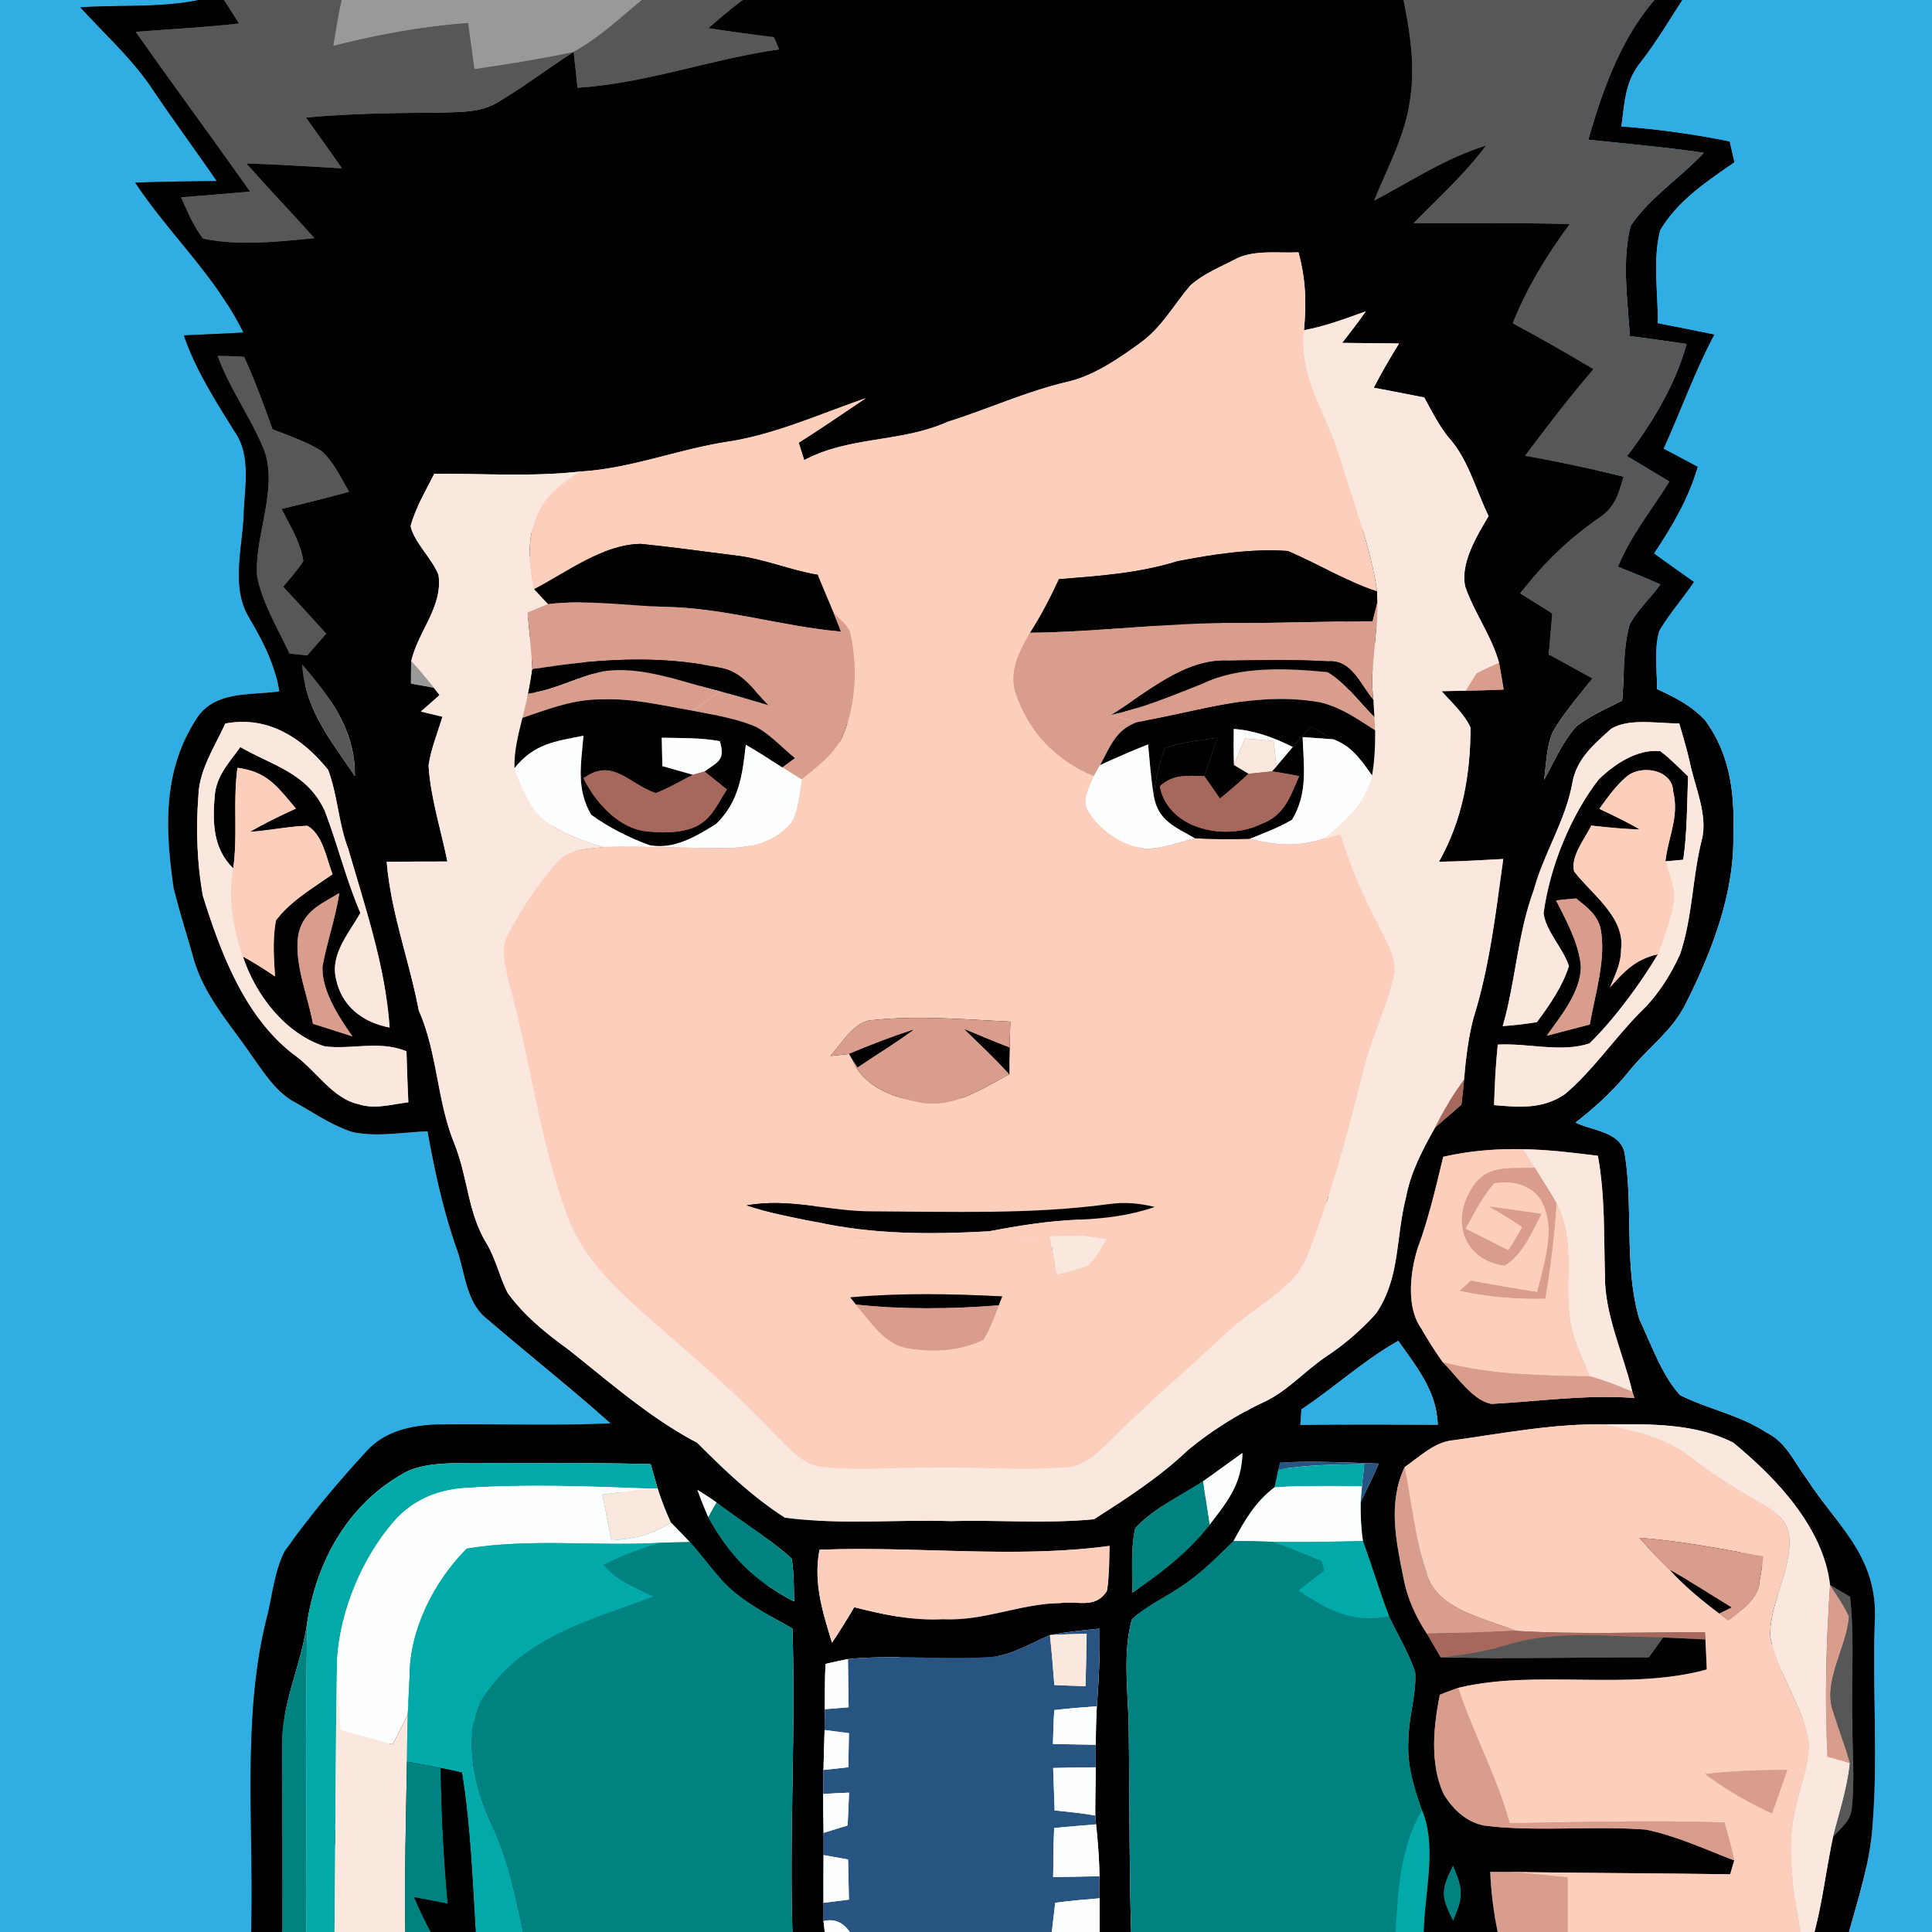 <svg xmlns="http://www.w3.org/2000/svg" xmlns:xlink="http://www.w3.org/1999/xlink" width="250pt" height="250pt" version="1.2" viewBox="0 0 250 250"><rect x="0" y="0" width="250" height="250" fill="#333333" stroke="none"/><defs><path id="a" d="M0 0h25.73C20.59 1.04 15.59.6 10.4.95c3.13 3.46 6.56 6.5 9.2 10.39 2.74 4.09 5.66 8.03 8.45 12.09-3.52.04-7.04.06-10.55.21 4.47 6.73 10.38 12.05 14 19.39-2.57.15-5.14.25-7.71.37 1.53 4.47 4.03 8.34 6.5 12.33 2.28 3.15 1.36 7.31 1.24 10.95-.17 4.33-1.64 9.27.66 13.15 1.82 3.11 3.36 6.01 3.95 9.62-3.59.55-8.04-.09-10.47 3.19-4.63 6.82-4.33 14.37-3.22 22.21.75 3.07 1.73 6.09 2.58 9.13 1.37 4.88 4.7 8.44 7.49 12.55 1.64 2.25 3.13 4.75 5.65 6.11 2.39 1.33 4.77 2.98 7.38 3.83 3.1.7 6.61.03 9.77-.07.93 5.15 2.03 10.24 3.77 15.19 1.14 3.17 1.19 7.03 4.06 9.18 5.26 4.51 10.68 8.82 15.87 13.41-7.37.34-14.72.05-22.08.14-3.33.06-6.88.73-9.28 3.23-3.87 4.17-7.56 8.57-10.84 13.21-1.24 2.46-1.57 5.45-2.18 8.12-3.41 12.96-1.76 27.6-2.14 41.12H0V0Z"/><path id="b" d="M25.73 0h3.26l.45.68c.5.79 1 1.57 1.49 2.36-4.44.51-8.91.72-13.36 1.08 4.86 6.93 9.91 13.74 14.79 20.67-2.97.27-5.95.5-8.93.74.82 1.79 1.62 3.79 2.85 5.34 4.61.99 9.74.39 14.4-.05-2.9-3.26-5.92-6.4-8.8-9.67 4.12.13 8.24.39 12.36.63-1.52-2.21-3.1-4.38-4.65-6.57 5.82-.53 11.64-.6 17.47-.63 2.53-.12 5.06.02 7.3-1.32 3.39-2.01 6.56-4.4 9.86-6.54.19 1.54.35 3.09.51 4.64 8.97-.59 17.26-3.71 26.09-4.97-.22-.53-.45-1.05-.68-1.58-2.83-.35-5.65-.73-8.47-1.17 1.45-1.25 2.89-2.5 4.44-3.64h85.51c.85 4.25 1.5 8.38.87 12.73-.63 4.8-2.88 8.78-4.68 13.23 4.81-2.53 9.22-5.5 14.48-7.12-2.77 3.71-6.14 6.74-9.36 10.03 6.73.06 13.45-.09 20.18.14-2.95 4.01-5.51 8.19-7.36 12.82 3.53 1.9 7.01 3.88 10.45 5.94-3.11 3.61-5.99 7.39-8.85 11.2 4.28.78 8.53 1.66 12.75 2.72-.65 2.14-1.11 3.96-3.1 5.26-4.15 2.91-7.16 5.8-10.26 9.82 1.37.87 2.75 1.74 4.12 2.62-.15 1.76-.31 3.53-.45 5.29 1.88 1.03 3.76 2.07 5.64 3.11-1.73 2.28-3.73 4.47-5.14 6.97-.8 1.88-.82 4.15-1.11 6.16 1.29-2.29 2.38-4.95 4.17-6.9 1.76-1.4 3.95-2.33 5.94-3.37.29-3.23.09-6.71.97-9.83 1.02-1.9 2.71-3.44 3.97-5.19-1.8-.84-3.66-1.55-5.49-2.3 1.67-4.05 4.35-7.33 6.65-11.01-1.81-1.11-3.64-2.2-5.47-3.29 3.36-4.46 6.18-9.11 7.71-14.52-2.45-.36-4.89-.71-7.34-1.03-.29-4.6-1.06-9.78.11-14.27 2.43-3.63 6.47-6.22 9.45-9.44-4.97-.74-9.95-1.16-14.94-1.7 1.78-6.27 4.21-13.1 8.56-18.07h3.61c-1.78 2.76-3.45 5.56-5.48 8.16-1.98 2.49-1.98 5.2-2.42 8.2 4.73.34 9.38 1 14.03 1.94.2.9.4 1.8.61 2.7-3.61 2.5-7.29 4.92-9.61 8.79-.99 3.79-.27 8.13-.31 12.03 2.45.48 4.9.95 7.34 1.46-2.55 4.78-4.33 9.85-6.57 14.77 1.48.77 2.94 1.56 4.41 2.34-1.21 4.15-3.28 7.65-5.65 11.22 1.71 1.25 3.44 2.47 5.17 3.69-1.45 2.14-3.19 4.11-4.5 6.33-.7 2.34-.29 5.11-.29 7.54 2.32 1.07 4.52 2.17 6.26 4.1 3.21 4.42 3.78 9.41 3.6 14.74.16 7.59-2.84 15.32-6.23 22-1.69 3.4-4.93 5.68-7.35 8.71-2 2.48-4.33 4.58-6.83 6.54 2.27 1.1 6.06 1.19 6.39 4.26 1.07 6.72-.12 14.54 1.87 21.22 1.55 3.23 2.83 7.13 5.27 9.79 3.64 1.82 7.68 2.55 11.16 4.83 2.6 1.29 3.5 3.71 5.2 5.96 3.89 6.03 8.89 9.77 8.86 17.65-.39 9.04.41 18.1-.31 27.11-.32 4.9-1.77 9.22-3.06 13.92h-4.47c1.07-4.05 1.52-8.21 2.41-12.29 1.04-1.25 2.3-2.07 2.43-3.81.38-3.6.07-7.29.05-10.9-.13-5.42.3-11-.28-16.37-.86-.52-1.72-1.03-2.59-1.53-.85-7.46-6.99-13.86-12.53-18.42-5.07-2.58-11.09-2.41-16.58-2.36-6.53-.14-13.15 1.15-19.61 2.04-2.46.21-4.35 2.11-6.32 3.48-2.23 4.72-1.1 9.64-.13 14.52.51 2.58 1.57 4.85 2.99 7.03.61 1.01 1.2 2.02 1.79 3.05 8.97.24 17.95.01 26.93.02.62-.86 1.24-1.71 1.86-2.57 1.83.07 3.65.17 5.47.25.07 1.3.13 2.6.18 3.89-10.35 2.83-21.86-.09-32.17 2.38-.79.28-1.58.57-2.37.89-.83 4.05-1.31 9.02.49 12.87 1.27 2.1 3.24 3.9 5.77 4.13 6.75.72 13.65-.06 20.4.45 3.91.8 7.7 2.56 11.43 3.99l-.52 1.79c-9.71-.14-19.39-.16-29.1-.31h-1.96c.12 2.62.43 5.22.97 7.78h-9.58c.1-5.05 1.76-11.05-.22-15.74-1.06-3.03-1.99-5.98-1.74-9.25.03-2.86 1.03-5.75.87-8.58-.81-2.53-2.26-4.89-3.39-7.3-1.23-3.2-2.21-6.49-3.38-9.72-.23-1.66-.32-3.32-.29-5 .82-1.66 1.59-3.33 2.34-5.02-4.25-.16-8.53-.34-12.78-.14l-.21.91-.48 2.28c-2.51 1.89-3.87 4.27-5.33 6.98-2.26 2.19-4.38 4.37-7.06 6.06-2 1.34-4.37 2.41-6.09 4.08-1.25 4.52-.42 9.78-.4 14.44.12 8.67.05 17.33.31 26h-4.07c-.01-1.45-.01-2.91-.01-4.36 0-.95-.01-1.91-.02-2.86-.03-2.24-.2-4.48-.44-6.71l-.1-1.14c-.02-2.08.05-4.16.06-6.24v-2.92c.01-1.66.05-3.32.14-4.98.27-3.35.4-6.68.37-10.05-2.17.22-4.3.43-6.44.84-2.55 1.08-5.02 2.66-7.82 2.85-6.09.38-12.21-.33-18.32.25-.97.19-1.93.4-2.9.63-.09 1.96-.08 3.9-.09 5.86l-.03 2.7c-.04 1.72-.11 3.44-.14 5.16-.02 1.03-.03 2.07-.03 3.11-.02 1.68.02 3.35.04 5.03v2.88c-.02 2.06-.02 4.11-.01 6.17.01.79.01 1.59 0 2.38l.16 1.4h-4.18c-.4-13.1.44-26.18 0-39.27-3.23-1.86-7.12-3.76-9.5-6.67-1.29-1.47-2.44-3.07-3.76-4.51-.81-.87-1.65-1.7-2.47-2.55-.67-1.43-1.22-2.9-1.71-4.39-.31-1.05-.61-2.1-.9-3.15-7.74-.23-15.5-.1-23.25-.16-2.7.05-5.97-.04-8.44 1.19-7.3 3.95-11.46 11.27-12.74 19.31-.77 5.71-3.31 10.41-3.28 16.16-.02 8.01.1 16.03.03 24.04H32.5c.38-13.52-1.27-28.16 2.14-41.12.61-2.67.94-5.66 2.18-8.12 3.28-4.64 6.97-9.04 10.84-13.21 2.4-2.5 5.95-3.17 9.28-3.23 7.36-.09 14.71.2 22.08-.14-5.19-4.59-10.61-8.9-15.87-13.41-2.87-2.15-2.92-6.01-4.06-9.18-1.74-4.95-2.84-10.04-3.77-15.19-3.16.1-6.67.77-9.77.07-2.61-.85-4.99-2.5-7.38-3.83-2.52-1.36-4.01-3.86-5.65-6.11-2.79-4.11-6.12-7.67-7.49-12.55-.85-3.04-1.83-6.06-2.58-9.13-1.11-7.84-1.41-15.39 3.22-22.21 2.43-3.28 6.88-2.64 10.47-3.19-.59-3.61-2.13-6.51-3.95-9.62-2.3-3.88-.83-8.82-.66-13.15.12-3.64 1.04-7.8-1.24-10.95-2.47-3.99-4.97-7.86-6.5-12.33 2.57-.12 5.14-.22 7.71-.37-3.62-7.34-9.53-12.66-14-19.39 3.51-.15 7.03-.17 10.55-.21-2.79-4.06-5.71-8-8.45-12.09-2.64-3.89-6.07-6.93-9.2-10.39C15.59.6 20.59 1.04 25.73 0Zm78.33 59.54c-.23-.75-.47-1.5-.71-2.25 2.95-1.86 5.8-3.84 8.7-5.77-5.86 2.01-11.71 4.69-17.84 5.63-6.53.99-12.51 3.48-19.17 3.87-6.22.7-12.59.24-18.85.29-1.07 2.18-2.47 4.45-3.07 6.79.62 2.28 2.72 4.07 3.62 6.28.6 4.14-2.62 7.23-3.53 11.17-.02.97-.03 1.94-.03 2.91.99.17 1.97.35 2.96.54l.73.94c-.79.73-1.61 1.43-2.42 2.13.93.23 1.87.45 2.8.68-.63 2.07-1.48 4.16-1.79 6.3.25 4.18 1.61 8.33 2.43 12.43-2.62.01-5.23 0-7.85.04.55 6.63 2.91 12.71 4.15 19.23 2.45 5.56 2.31 11.58 4.58 17.17 1.85 4.61 1.69 8.93 4.27 13.11 1.16 2.01 1.62 4.25 2.66 6.29 2.13 2.91 4.84 5.13 7.75 7.23 5.47 4.32 10.54 8.85 16.75 12.14 3.55 3.56 7.1 6.96 11.36 9.7 7.03.92 14.34.23 21.44.44 6.16-.17 12.44.35 18.56-.24 4.26-2.73 8.49-5.43 12.16-8.94 2.98-2.46 6.4-4.63 9.9-6.26 2.91-1.36 5.25-3.99 7.96-5.83 2.38-1.56 4.56-3.47 6.47-5.57 3.16-4.65 2.51-9.65 3.89-15.08.62-3.28 2.14-6.12 3.75-9 1.13-1.01 2.29-1.97 3.41-2.98.15-1.07.27-2.14.35-3.21.22-2.7.53-5.37 1.22-8 2.08-6.62 2.89-13.7 3.85-20.57-2.77.15-5.54.32-8.32.36 3.05-5.44 4.05-11.18 4.09-17.35-.79-1.78-2.46-3.27-3.74-4.72 1.05-.02 2.1-.05 3.15-.06 1.62-.03 3.25-.08 4.87-.15-.18-1.15-.38-2.31-.59-3.46-.98-3.54-3.2-6.44-4.38-9.86-.67-3.06 1.53-6.59 3.02-9.13-1.73-3.58-2.63-7.36-5.19-10.19-1.24-1.54-2.18-3.41-3.14-5.16-2.17-.42-4.35-.85-6.53-1.26 1.01-1.96 2.12-3.85 3.27-5.72-2.45-.04-4.91-.05-7.36-.08 1.04-1.34 2.09-2.68 3.06-4.08-2.64.95-5.23 1.93-8 2.44.33-3.57.24-6.62-.71-10.08-2.59.13-5.88-.37-8.22.92-1.93 1-4.16 1.91-5.78 3.38-2.22 2.61-3.71 5.46-6.55 7.48-2.77 2.01-5.87 4.14-9.23 4.95-5.4 1.25-10.38 3.56-15.66 5.22-6.05 2.7-12.57 1.8-18.52 4.94Zm-66.6 25.02c.76.09 1.53.17 2.29.25.82-.94 1.64-1.87 2.46-2.81a454.7 454.7 0 0 0-5.57-6.07c.89-1.07 1.83-2.14 2.61-3.3-.31-2.35-1.74-4.68-2.82-6.77 2.93-.7 5.85-1.43 8.75-2.22-1.04-1.75-2-3.85-3.52-5.24-1.94-1.25-4.27-2-6.4-2.87-1.12-3.13-2.28-6.33-3.67-9.35a48.84 48.84 0 0 0-3.42-.12c1.58 4.36 4.45 8.17 6.11 12.46 1.65 5.01-1.46 11.19-.99 16.17.71 3.44 2.69 6.7 4.17 9.87Zm8.46 15.86c.07-5.92-3.14-10.15-6.81-14.41.38 5.86 3.69 9.74 6.81 14.41Zm6.92 42.22c-.09-2.2-.19-4.4-.24-6.61-3.6-1.43-6.91-.2-10.58-.63-5.14-1.65-8.95-6.67-10.59-11.63 1.43.8 2.81 1.66 4.16 2.58-.16-2.4-.33-4.86.12-7.24 1.83-2.49 4.84-4.22 7.32-5.99-.8-2.02-1.24-5.1-3.25-6.26-2.49.07-4.95.62-7.44.78 1.92-1.12 3.92-2.08 5.95-3.01-2.35-2.74-3.62-4.76-7.56-5.27-.6 4.34.05 8.69-.55 13-2.63-2.57-2.68-5.9-2.4-9.36.22-2.64 1.85-4.27 3.31-6.33 4.37 2.49 8.7 3.37 10.95 8.29 1.66 4.35 2.75 8.87 4.59 13.17-1.46 2.62-3.94 5.34-3.14 8.58.74 3.53 3.48 5.6 6.93 6.25-.58-8.05-3.14-15.45-5.36-23.13-1.27-3.31-1.37-6.93-2.6-10.21-3.31-4.1-7.79-7.05-13.3-5.99-1.35 2.95-3.39 6.02-3.48 9.27-.34 4.3-.19 8.72.56 12.97 2.32 7.49 5.55 16.05 12.11 20.84 2.55 1.91 4.81 5.48 7.99 6.15 2.09.73 4.35.03 6.5-.22Zm141.61-9.86c1.49-.11 2.96-.28 4.42-.51 1.63-2.18 3.32-4.64 4.15-7.25-.73-2.31-2.98-4.49-3.28-6.85.8-5.93 3.46-12.57 7.13-17.31 2.03-1.97 5.01-3.98 7.97-3.66 1.3.96 2.42 2.16 3.6 3.26-.15 3.61-.11 7.2-.63 10.79l-2.31.21c.38-3.23 1.8-5.74 1.01-9.04-.1-2.83-4.04-3.49-5.94-2-1.41 1.15-2.54 2.77-3.61 4.24 1.77.85 3.54 1.68 5.23 2.67-2.1-.05-4.19-.27-6.28-.5-.81 1.71-2.72 3.97-2.22 5.93 2.24 2.92 6.6 5.93 6.08 10.02.01 1.86-.76 3.33-1.44 5 1.83-2.1 3.34-3.67 6.21-4.3-2.34 3.89-5.62 8.35-8.85 11.53-3.62 1.23-8.06-.06-11.88.16-.26 2.61-.42 5.21-.47 7.83 3.32.28 6.26.56 9.16-1.42 3.62-3.05 6.34-7.12 9.65-10.49 2.26-2.14 4-4.83 5.27-7.66 1.62-4.95 1.54-9.69 2.78-14.72.85-3.15-.88-6.89-1.53-10.03-.38-1.71-.89-3.39-1.38-5.08-2.71.06-6.39-.73-8.8.7-2.25 2.03-4.48 3.88-5.03 7.02-.91 4.96-3.69 9.06-5 13.88-2.1 5.66-2.32 11.76-4.01 17.58Zm-153.95-.3c1.71.53 3.41 1.08 5.11 1.63-1.76-2.49-4.01-5.93-3.88-9.06.59-3.2 1.69-6.26 2.17-9.48-2.43 1.46-4.7 2.36-5.31 5.47-.53 3.7 1.24 7.78 1.91 11.44Zm160.85-15.97c1.32 2.59 2.97 5.6 3.21 8.54-.01 3.33-2.58 6.38-4.41 8.97 1.86-.48 3.72-.96 5.57-1.45.67-3.92 2.16-8.5 1.39-12.44-.45-1.82-1.79-2.76-3.16-3.87-.86.07-1.73.16-2.6.25Zm-14.6 33.18c-.96 3.99-1.87 7.95-3.3 11.81-.97 3.15-1.53 7.62.5 10.47a52.21 52.21 0 0 0 2.75 4.3c1.73 1.69 3.86 4.97 6.3 5.39 6.2-.32 12.24-1.23 18.49-.76l-.27-.82c-1.17-4.97-3.6-9.99-3.54-15.03-.16-5.24.04-10.3-.92-15.49-3.24-.4-6.46-.81-9.72-.85-3.5-.08-6.87.21-10.29.98Zm-18.35 32.68c-.04.67-.09 1.34-.13 2.01 5.93-.07 11.86-.05 17.79-.02-.21-4.46-2.69-7.38-5.12-10.86-4.51 2.54-8.24 6.02-12.54 8.87Zm-12.74 9.31c-2.87 1.86-6.45 3.53-8.76 6.07-.6 2.69-.36 5.62-.39 8.36 3.71-2.56 7.22-5.22 10.01-8.8 2.31-3.01 4.18-5.27 4.24-9.28-1.7 1.22-3.39 2.45-5.1 3.65Zm-64 4.66c2.73 5 6.02 8.29 11.1 10.89-.05-1.85-.01-3.76-.33-5.57-2.98-2.69-6.52-4.79-9.7-7.24-.81-.58-1.64-1.12-2.49-1.64.43 1.2.9 2.39 1.42 3.56Zm16 16.23c1-1.5 1.96-3.04 2.88-4.6 3.8.97 7.52 1.76 11.48 1.56 5.3.26 9.98-2.01 15.24-2.1 2.34-.29 4.48.76 5.97-1.56.34-1.9.28-3.9.34-5.83-12.31 1.67-25.14-.01-37.53.5-.81 4.28.4 7.98 1.62 12.03Zm80.37 35.94c1.33-3.02 1.29-4.06-.01-7.07-1.56 3.18-1.58 3.9.01 7.07Z"/><path id="c" d="M28.99 0h15.23c-.42 1.95-.75 3.92-1.07 5.9 5.76-1.45 11.51-2.53 17.44-2.94.28 1.98.54 3.97.82 5.96 4.28-.65 8.59-1.27 12.81-2.2-3.3 2.14-6.47 4.53-9.86 6.54-2.24 1.34-4.77 1.2-7.3 1.32-5.83.03-11.65.1-17.47.63 1.55 2.19 3.13 4.36 4.65 6.57-4.12-.24-8.24-.5-12.36-.63 2.88 3.27 5.9 6.41 8.8 9.67-4.66.44-9.79 1.04-14.4.05-1.23-1.55-2.03-3.55-2.85-5.34 2.98-.24 5.96-.47 8.93-.74-4.88-6.93-9.93-13.74-14.79-20.67 4.45-.36 8.92-.57 13.36-1.08-.49-.79-.99-1.57-1.49-2.36L28.99 0Z"/><path id="d" d="M44.22 0h38.85c-2.92 2.4-5.5 4.9-8.85 6.72-4.22.93-8.53 1.55-12.81 2.2-.28-1.99-.54-3.98-.82-5.96-5.93.41-11.68 1.49-17.44 2.94.32-1.98.65-3.95 1.07-5.9Z"/><path id="e" d="M83.07 0h13.04c-1.55 1.14-2.99 2.39-4.44 3.64 2.82.44 5.64.82 8.47 1.17.23.53.46 1.05.68 1.58-8.83 1.26-17.12 4.38-26.09 4.97-.16-1.55-.32-3.1-.51-4.64C77.57 4.9 80.15 2.4 83.07 0Z"/><path id="f" d="M181.62 0h32.47c-4.35 4.97-6.78 11.8-8.56 18.07 4.99.54 9.97.96 14.94 1.7-2.98 3.22-7.02 5.81-9.45 9.44-1.17 4.49-.4 9.67-.11 14.27 2.45.32 4.89.67 7.34 1.03-1.53 5.41-4.35 10.06-7.71 14.52 1.83 1.09 3.66 2.18 5.47 3.29-2.3 3.68-4.98 6.96-6.65 11.01 1.83.75 3.69 1.46 5.49 2.3-1.26 1.75-2.95 3.29-3.97 5.19-.88 3.12-.68 6.6-.97 9.83-1.99 1.04-4.18 1.97-5.94 3.37-1.79 1.95-2.88 4.61-4.17 6.9.29-2.01.31-4.28 1.11-6.16 1.41-2.5 3.41-4.69 5.14-6.97-1.88-1.04-3.76-2.08-5.64-3.11.14-1.76.3-3.53.45-5.29-1.37-.88-2.75-1.75-4.12-2.62 3.1-4.02 6.11-6.91 10.26-9.82 1.99-1.3 2.45-3.12 3.1-5.26-4.22-1.06-8.47-1.94-12.75-2.72 2.86-3.81 5.74-7.59 8.85-11.2-3.44-2.06-6.92-4.04-10.45-5.94 1.85-4.63 4.41-8.81 7.36-12.82-6.73-.23-13.45-.08-20.18-.14 3.22-3.29 6.59-6.32 9.36-10.03-5.26 1.62-9.67 4.59-14.48 7.12 1.8-4.45 4.05-8.43 4.68-13.23.63-4.35-.02-8.48-.87-12.73Z"/><path id="g" d="M217.7 0H250v250h-10.74c1.29-4.7 2.74-9.02 3.06-13.92.72-9.01-.08-18.07.31-27.11.03-7.88-4.97-11.62-8.86-17.65-1.7-2.25-2.6-4.67-5.2-5.96-3.48-2.28-7.52-3.01-11.16-4.83-2.44-2.66-3.72-6.56-5.27-9.79-1.99-6.68-.8-14.5-1.87-21.22-.33-3.07-4.12-3.16-6.39-4.26 2.5-1.96 4.83-4.06 6.83-6.54 2.42-3.03 5.66-5.31 7.35-8.71 3.39-6.68 6.39-14.41 6.23-22 .18-5.33-.39-10.32-3.6-14.74-1.74-1.93-3.94-3.03-6.26-4.1 0-2.43-.41-5.2.29-7.54 1.31-2.22 3.05-4.19 4.5-6.33-1.73-1.22-3.46-2.44-5.17-3.69 2.37-3.57 4.44-7.07 5.65-11.22-1.47-.78-2.93-1.57-4.41-2.34 2.24-4.92 4.02-9.99 6.57-14.77-2.44-.51-4.89-.98-7.34-1.46.04-3.9-.68-8.24.31-12.03 2.32-3.87 6-6.29 9.61-8.79-.21-.9-.41-1.8-.61-2.7-4.65-.94-9.3-1.6-14.03-1.94.44-3 .44-5.71 2.42-8.2 2.03-2.6 3.7-5.4 5.48-8.16Z"/><path id="h" d="M168.02 32.65c.95 3.46 1.04 6.51.71 10.08-.65 6.28 2.96 10.74 4.74 16.67 1.66 5.65 3.89 11.31 4.72 17.14-4.04-1.39-7.66-3.56-11.54-5.24-4.72-.34-9.67.43-14.3 1.33-5.03 1.56-10.11 1.9-15.33 2.32-1.11 2.39-2.31 4.71-3.73 6.93-1.36 2.34-2.72 4.95-1.89 7.72 1.69 5.05 5.2 8.82 10.14 10.85-.55 1.42-1.65 3.17-.65 4.61 1.46 2.42 4.46 4.41 7.27 4.75 2.14.07 4.38-.82 6.45-1.34 2.37.13 4.73.16 7.11.07 3.39.84 6.28 1.1 9.65-.06.7-.18 1.39-.37 2.09-.55 1.32 4.04 2.84 7.98 4.9 11.72.92 1.99 2.66 4.59 1.98 6.85-1.06 4.3-3.05 8.31-4.08 12.64-1.89 7.78-4.06 15.6-6.97 23.07-1.69 4.66-7.21 7-10.73 10.4-4.94 4.7-10.19 9.06-14.97 13.92-1.71 1.57-3.1 3.18-5.59 3.34-5.96.52-12.01-.12-18 .06-4.6-.03-9.36.45-13.92-.15-2.29-.26-4.21-2.63-5.8-4.14-5.01-5.34-10.56-10.06-16.08-14.86-4.33-3.89-8.57-7.65-10.73-13.23-3.74-10.08-4.75-20.15-7.62-30.34-.42-2.08-1.26-4.4-.09-6.39 1.78-3.35 4-6.73 6.57-9.53 1.29-1.49 3.93-1.41 5.75-1.69 5.34-.13 10.67.17 16.01.13 3.18-.04 6.16-.78 8.29-3.3.96-1.57 1.02-3.77 1.37-5.56 2.03-1.73 4.34-3.29 5.38-5.84 1.64-4.04 1.81-8.75.92-12.99-.24-1.09-1.45-1.92-2.18-2.73-.69-1.64-1.38-3.29-2.07-4.93-3.62-.61-6.96-2.07-10.61-2.5-4.08-.5-8.16-1.09-12.25-1.5-4.96.06-9.57 3.65-13.82 5.85-.69-3.3-.99-6.5.43-9.68 1.12-2.57 3.18-4.09 5.49-5.53 6.66-.39 12.64-2.88 19.17-3.87 6.13-.94 11.98-3.62 17.84-5.63-2.9 1.93-5.75 3.91-8.7 5.77.24.75.48 1.5.71 2.25 5.95-3.14 12.47-2.24 18.52-4.94 5.28-1.66 10.26-3.97 15.66-5.22 3.36-.81 6.46-2.94 9.23-4.95 2.84-2.02 4.33-4.87 6.55-7.48 1.62-1.47 3.85-2.38 5.78-3.38 2.34-1.29 5.63-.79 8.22-.92Zm-60.56 103.99c.81-.08 1.62-.17 2.43-.26l.38.67c1.51 3.72 5.41 4.97 9.03 5.64 4.16.66 7.82-1.82 11.31-3.69-.01-1.14 0-2.29.03-3.43.03-1.12.06-2.25.1-3.37-5.85-.28-11.87-.82-17.7-.21-2.44.02-4.09 3.02-5.58 4.65Zm-10.84 19.33c2.94.99 5.97 1.52 8.99 2.15 2.37 1.22 4.56 2.29 7.32 2.16 7.64-.05 15.29-.08 22.93-.29.28 1.66.57 3.33.86 4.99 1.33-.36 2.73-.68 4-1.22 1.09-.8 1.7-2.31 2.45-3.42-.99-.14-1.97-.28-2.96-.41l-.45-2.11c3.31-.15 6.52-.55 9.67-1.64-1.97-.48-3.86-.66-5.88-.38-9.94 1.36-20.43.99-30.52.95-5.83.03-10.69-1.76-16.41-.78Zm13.4 11.91.75.93c1.77 2.11 3.7 5.12 6.6 5.63 3.2.56 6.94.4 9.87-1.09.87-1.34 1.4-2.96 1.99-4.44l.46-1.16c-6.52-.33-13.16-.47-19.67.13Z"/><path id="i" d="M176.73 40.29c-.97 1.4-2.02 2.74-3.06 4.08 2.45.03 4.91.04 7.36.08-1.15 1.87-2.26 3.76-3.27 5.72 2.18.41 4.36.84 6.53 1.26.96 1.75 1.9 3.62 3.14 5.16 2.56 2.83 3.46 6.61 5.19 10.19-1.49 2.54-3.69 6.07-3.02 9.13 1.18 3.42 3.4 6.32 4.38 9.86-.97.43-1.94.88-2.89 1.35-.47.74-.94 1.5-1.39 2.26-1.05.01-2.1.04-3.15.06 1.28 1.45 2.95 2.94 3.74 4.72-.04 6.17-1.04 11.91-4.09 17.35 2.78-.04 5.55-.21 8.32-.36-.96 6.87-1.77 13.95-3.85 20.57-.69 2.63-1 5.3-1.22 8-1.46 1.96-2.67 4-3.76 6.19-1.61 2.88-3.13 5.72-3.75 9-1.38 5.43-.73 10.43-3.89 15.08-1.91 2.1-4.09 4.01-6.47 5.57-2.71 1.84-5.05 4.47-7.96 5.83-3.5 1.63-6.92 3.8-9.9 6.26-3.67 3.51-7.9 6.21-12.16 8.94-6.12.59-12.4.07-18.56.24-7.1-.21-14.41.48-21.44-.44-4.26-2.74-7.81-6.14-11.36-9.7-6.21-3.29-11.28-7.82-16.75-12.14-2.91-2.1-5.62-4.32-7.75-7.23-1.04-2.04-1.5-4.28-2.66-6.29-2.58-4.18-2.42-8.5-4.27-13.11-2.27-5.59-2.13-11.61-4.58-17.17-1.24-6.52-3.6-12.6-4.15-19.23 2.62-.04 5.23-.03 7.85-.04-.82-4.1-2.18-8.25-2.43-12.43.31-2.14 1.16-4.23 1.79-6.3-.93-.23-1.87-.45-2.8-.68.81-.7 1.63-1.4 2.42-2.13l-.73-.94c-.94-1.18-1.91-2.33-2.93-3.45.91-3.94 4.13-7.03 3.53-11.17-.9-2.21-3-4-3.62-6.28.6-2.34 2-4.61 3.07-6.79 6.26-.05 12.63.41 18.85-.29-2.31 1.44-4.37 2.96-5.49 5.53-1.42 3.18-1.12 6.38-.43 9.68.6.66 1.2 1.31 1.82 1.95-.9.35-1.79.72-2.67 1.1.24 2.44.5 4.87.62 7.32-.15 1.05-.33 2.1-.54 3.15-.24 1.05-.5 2.09-.75 3.14-.53 2.16-1.09 4.27-1.03 6.52.83 2.18 1.78 4.82 3.54 6.42 2.2 1.88 5.2 3 7.97 3.77-1.82.28-4.46.2-5.75 1.69-2.57 2.8-4.79 6.18-6.57 9.53-1.17 1.99-.33 4.31.09 6.39 2.87 10.19 3.88 20.26 7.62 30.34 2.16 5.58 6.4 9.34 10.73 13.23 5.52 4.8 11.07 9.52 16.08 14.86 1.59 1.51 3.51 3.88 5.8 4.14 4.56.6 9.32.12 13.92.15 5.99-.18 12.04.46 18-.06 2.49-.16 3.88-1.77 5.59-3.34 4.78-4.86 10.03-9.22 14.97-13.92 3.52-3.4 9.04-5.74 10.73-10.4 2.91-7.47 5.08-15.29 6.97-23.07 1.03-4.33 3.02-8.34 4.08-12.64.68-2.26-1.06-4.86-1.98-6.85-2.06-3.74-3.58-7.68-4.9-11.72-.7.18-1.39.37-2.09.55 2.77-2.3 5.27-4.52 6.17-8.14.34-1.93.42-3.88.4-5.84l-.09-1.71-.14-2.22c-.51-4.27.59-8.33.51-12.58l-.03-1.45c-.83-5.83-3.06-11.49-4.72-17.14-1.78-5.93-5.39-10.39-4.74-16.67 2.77-.51 5.36-1.49 8-2.44Z"/><path id="j" d="M28.17 46.06c1.14 0 2.28.04 3.42.12 1.39 3.02 2.55 6.22 3.67 9.35 2.13.87 4.46 1.62 6.4 2.87 1.52 1.39 2.48 3.49 3.52 5.24-2.9.79-5.82 1.52-8.75 2.22 1.08 2.09 2.51 4.42 2.82 6.77-.78 1.16-1.72 2.23-2.61 3.3A454.7 454.7 0 0 1 42.21 82c-.82.94-1.64 1.87-2.46 2.81-.76-.08-1.53-.16-2.29-.25-1.48-3.17-3.46-6.43-4.17-9.87-.47-4.98 2.64-11.16.99-16.17-1.66-4.29-4.53-8.1-6.11-12.46Z"/><path id="k" d="M82.94 70.38c4.09.41 8.17 1 12.25 1.5 3.65.43 6.99 1.89 10.61 2.5.69 1.64 1.38 3.29 2.07 4.93.32.81.64 1.61.96 2.42-7.75-.67-15.07-3.09-22.86-3.2-4.94-.17-10.15-.96-15.03-.35-.62-.64-1.22-1.29-1.82-1.95 4.25-2.2 8.86-5.79 13.82-5.85Z"/><path id="l" d="M166.65 71.3c3.88 1.68 7.5 3.85 11.54 5.24l.03 1.45c-.2.8-.4 1.61-.61 2.41-5.87-.02-11.74.25-17.61.21-8.93-.05-17.78 1.17-26.71 1.27 1.42-2.22 2.62-4.54 3.73-6.93 5.22-.42 10.3-.76 15.33-2.32 4.63-.9 9.58-1.67 14.3-1.33Z"/><path id="m" d="M70.94 78.18c4.88-.61 10.09.18 15.03.35 7.79.11 15.11 2.53 22.86 3.2-.32-.81-.64-1.61-.96-2.42.73.81 1.94 1.64 2.18 2.73.89 4.24.72 8.95-.92 12.99-1.04 2.55-3.35 4.11-5.38 5.84-.85-.52-1.69-1.04-2.53-1.56.55-.4 1.1-.81 1.65-1.21-1.62-1.32-3.11-2.97-4.93-3.99-2.58-1.16-5.56-1.59-8.32-2.15 1.18-.84 2.37-1.67 3.56-2.5 2.1.55 4.17 1.18 6.25 1.8-2.03-2.03-3.39-4.44-6.43-4.88-7.79-1.68-16.29-1.08-24.11.22-.12-2.45-.38-4.88-.62-7.32.88-.38 1.77-.75 2.67-1.1Z"/><path id="n" d="M178.22 77.99c.08 4.25-1.02 8.31-.51 12.58-1.69-1.94-2.78-5.22-5.84-4.99-4.3-.25-8.64-.16-12.95-.09-5.69-.27-10.46 4.15-15.16 7.04 1.13.32 2.26.62 3.4.91-2.81 1-3.48 3.16-4.81 5.57l-.81 1.44c-4.94-2.03-8.45-5.8-10.14-10.85-.83-2.77.53-5.38 1.89-7.72 8.93-.1 17.78-1.32 26.71-1.27 5.87.04 11.74-.23 17.61-.21.21-.8.41-1.61.61-2.41Z"/><path id="o" d="M93 86.38c3.04.44 4.4 2.85 6.43 4.88-2.08-.62-4.15-1.25-6.25-1.8-4.83-1.17-10.14-3.37-15.14-2.59-3.33.71-6.27 2.43-9.69 2.88.21-1.05.39-2.1.54-3.15 7.82-1.3 16.32-1.9 24.11-.22Z"/><path id="p" d="M158.92 85.49c4.31-.07 8.65-.16 12.95.09 3.06-.23 4.15 3.05 5.84 4.99l.14 2.22c-1.96-1.9-3.7-4.43-6.07-5.82-5.21-.5-11.4-.83-16.22 1.52-3.91 1.53-7.69 3.14-11.8 4.04 4.7-2.89 9.47-7.31 15.16-7.04Z"/><path id="q" d="M39.11 86.01c3.67 4.26 6.88 8.49 6.81 14.41-3.12-4.67-6.43-8.55-6.81-14.41Z"/><path id="r" d="M53.21 85.55c1.02 1.12 1.99 2.27 2.93 3.45-.99-.19-1.97-.37-2.96-.54 0-.97.01-1.94.03-2.91Z"/><path id="s" d="M191.09 87.12c.95-.47 1.92-.92 2.89-1.35.21 1.15.41 2.31.59 3.46-1.62.07-3.25.12-4.87.15.45-.76.92-1.52 1.39-2.26Z"/><path id="t" d="M78.04 86.87c5-.78 10.31 1.42 15.14 2.59-1.19.83-2.38 1.66-3.56 2.5-3.92-.66-7.63-1.61-11.64-1.46-3.75-.05-6.9 1.22-10.38 2.39.25-1.05.51-2.09.75-3.14 3.42-.45 6.36-2.17 9.69-2.88Z"/><path id="u" d="M171.78 86.97c2.37 1.39 4.11 3.92 6.07 5.82l.09 1.71c-2.32-1.48-4.44-2.99-7.17-3.63-8.55-1.45-15.37 1.19-23.61 2.57-1.14-.29-2.27-.59-3.4-.91 4.11-.9 7.89-2.51 11.8-4.04 4.82-2.35 11.01-2.02 16.22-1.52Z"/><path id="v" d="M77.98 90.5c4.01-.15 7.72.8 11.64 1.46 2.76.56 5.74.99 8.32 2.15 1.82 1.02 3.31 2.67 4.93 3.99-.55.4-1.1.81-1.65 1.21-1.56-1.01-3.1-2.02-4.71-2.94-.44 3.94-.88 7.35-3.83 10.24-2.56 1.6-5.44 3.34-8.59 2.77-2.55-.9-5.4-2.35-7.59-3.95-1.97-3.36-1.31-6.56-1-10.23-3.76.75-6.37 1.03-8.93 4.21-.06-2.25.5-4.36 1.03-6.52 3.48-1.17 6.63-2.44 10.38-2.39Zm7.65 4.96c.03 1.22.05 2.45.08 3.67 1.32.38 2.64.76 3.96 1.13-1.59.78-3.14 1.73-4.8 2.36-3.52-1.15-5.56-4.66-9.37-1.92 1.47 2.96 4.2 6.11 7.58 6.8 2.15.29 4.6.38 6.65-.41 2.31-.93 3.05-2.98 4.33-4.93-.96-.78-1.93-1.55-2.89-2.33 1.74-1.28 2.72-1.44 1.98-3.92-2.42-.46-5.05-.4-7.52-.45Z"/><path id="w" d="M170.77 90.87c2.73.64 4.85 2.15 7.17 3.63.02 1.96-.06 3.91-.4 5.84-1.5-2.06-2.54-3.74-5.01-4.68-.95-.54-1.9-1.09-2.85-1.62-.83.85-1.61 1.73-2.38 2.63-2.47-1.23-4.87-2.13-7.65-2.35-.02 1.56-.04 3.11.03 4.67l1.89 1.13a87.27 87.27 0 0 1-3.71 3.22 301.4 301.4 0 0 0-2.03-2.91c.58-1.65 1.16-3.31 1.72-4.97-2.24.33-4.63.58-6.78 1.32-.81 1.93-1.21 4.11-1.48 6.19-.35-2.21-.52-4.42-.73-6.64-2.1.82-4.16 1.74-6.21 2.68 1.33-2.41 2-4.57 4.81-5.57 8.24-1.38 15.06-4.02 23.61-2.57Z"/><path id="x" d="M29.16 93.63c5.51-1.06 9.99 1.89 13.3 5.99 1.23 3.28 1.33 6.9 2.6 10.21 2.22 7.68 4.78 15.08 5.36 23.13-3.45-.65-6.19-2.72-6.93-6.25-.8-3.24 1.68-5.96 3.14-8.58-1.84-4.3-2.93-8.82-4.59-13.17-2.25-4.92-6.58-5.8-10.95-8.29-1.46 2.06-3.09 3.69-3.31 6.33-.28 3.46-.23 6.79 2.4 9.36-.7 3.93.01 7.67 1.25 11.41 1.64 4.96 5.45 9.98 10.59 11.63 3.67.43 6.98-.8 10.58.63.05 2.21.15 4.41.24 6.61-2.15.25-4.41.95-6.5.22-3.18-.67-5.44-4.24-7.99-6.15-6.56-4.79-9.79-13.35-12.11-20.84-.75-4.25-.9-8.67-.56-12.97.09-3.25 2.13-6.32 3.48-9.27Z"/><path id="y" d="m167.3 96.67-2.13 2.52-.36-3.31c-1.24-.12-2.49-.23-3.73-.32-.49 1.14-.95 2.28-1.4 3.43-.07-1.56-.05-3.11-.03-4.67 2.78.22 5.18 1.12 7.65 2.35Z"/><path id="z" d="M169.68 94.04c.95.53 1.9 1.08 2.85 1.62-1.32-.1-2.64-.19-3.97-.28.14 3.82.7 7.25-1.37 10.69-1.71 1.02-3.63 1.73-5.47 2.47-2.38.09-4.74.06-7.11-.07-2.59-1.5-4.76-2.25-5.32-5.5.27-2.08.67-4.26 1.48-6.19 2.15-.74 4.54-.99 6.78-1.32-.56 1.66-1.14 3.32-1.72 4.97-2.13-.05-4.07-.28-5.75 1.33 1.11 5.64 8.6 7.1 13.15 4.85 2.99-1.09 3.71-3.53 4.89-6.18-1.18-.23-2.35-.44-3.53-.62l.58-.62 2.13-2.52c.77-.9 1.55-1.78 2.38-2.63Z"/><path id="A" d="M208.49 94.3c2.41-1.43 6.09-.64 8.8-.7.49 1.69 1 3.37 1.38 5.08l-.23 1.78c-1.18-1.1-2.3-2.3-3.6-3.26-2.96-.32-5.94 1.69-7.97 3.66-3.67 4.74-6.33 11.38-7.13 17.31.3 2.36 2.55 4.54 3.28 6.85-.83 2.61-2.52 5.07-4.15 7.25-1.46.23-2.93.4-4.42.51 1.69-5.82 1.91-11.92 4.01-17.58 1.31-4.82 4.09-8.92 5-13.88.55-3.14 2.78-4.99 5.03-7.02Z"/><path id="B" d="M75.5 95.2c-.31 3.67-.97 6.87 1 10.23 2.19 1.6 5.04 3.05 7.59 3.95 3.15.57 6.03-1.17 8.59-2.77 2.95-2.89 3.39-6.3 3.83-10.24 1.61.92 3.15 1.93 4.71 2.94.84.52 1.68 1.04 2.53 1.56-.35 1.79-.41 3.99-1.37 5.56-2.13 2.52-5.11 3.26-8.29 3.3-5.34.04-10.67-.26-16.01-.13-2.77-.77-5.77-1.89-7.97-3.77-1.76-1.6-2.71-4.24-3.54-6.42 2.56-3.18 5.17-3.46 8.93-4.21Z"/><path id="C" d="M85.63 95.46c2.47.05 5.1-.01 7.52.45.74 2.48-.24 2.64-1.98 3.92l-1.5.43c-1.32-.37-2.64-.75-3.96-1.13-.03-1.22-.05-2.45-.08-3.67Z"/><path id="D" d="M161.08 95.56c1.24.09 2.49.2 3.73.32l.36 3.31-.58.62c-1.01.11-2.01.22-3.02.31l-1.89-1.13c.45-1.15.91-2.29 1.4-3.43Z"/><path id="E" d="M168.56 95.38c1.33.09 2.65.18 3.97.28 2.47.94 3.51 2.62 5.01 4.68-.9 3.62-3.4 5.84-6.17 8.14-3.37 1.16-6.26.9-9.65.06 1.84-.74 3.76-1.45 5.47-2.47 2.07-3.44 1.51-6.87 1.37-10.69Z"/><path id="F" d="M148.56 96.33c.21 2.22.38 4.43.73 6.64.56 3.25 2.73 4 5.32 5.5-2.07.52-4.31 1.41-6.45 1.34-2.81-.34-5.81-2.33-7.27-4.75-1-1.44.1-3.19.65-4.61l.81-1.44c2.05-.94 4.11-1.86 6.21-2.68Z"/><path id="G" d="M218.67 98.68c.65 3.14 2.38 6.88 1.53 10.03-1.24 5.03-1.16 9.77-2.78 14.72-1.27 2.83-3.01 5.52-5.27 7.66-3.31 3.37-6.03 7.44-9.65 10.49-2.9 1.98-5.84 1.7-9.16 1.42.05-2.62.21-5.22.47-7.83 3.82-.22 8.26 1.07 11.88-.16 3.23-3.18 6.51-7.64 8.85-11.53.82-2.19 1.62-4.45 2.03-6.76.32-1.69-.63-3.64-1.07-5.26l2.31-.21c.52-3.59.48-7.18.63-10.79l.23-1.78Z"/><path id="H" d="M30.73 99.36c3.94.51 5.21 2.53 7.56 5.27-2.03.93-4.03 1.89-5.95 3.01 2.49-.16 4.95-.71 7.44-.78 2.01 1.16 2.45 4.24 3.25 6.26-2.48 1.77-5.49 3.5-7.32 5.99-.45 2.38-.28 4.84-.12 7.24a55.44 55.44 0 0 0-4.16-2.58c-1.24-3.74-1.95-7.48-1.25-11.41.6-4.31-.05-8.66.55-13Z"/><path id="I" d="M84.87 102.62c1.66-.63 3.21-1.58 4.8-2.36l1.5-.43c.96.78 1.93 1.55 2.89 2.33-1.28 1.95-2.02 4-4.33 4.93-2.05.79-4.5.7-6.65.41-3.38-.69-6.11-3.84-7.58-6.8 3.81-2.74 5.85.77 9.37 1.92Z"/><path id="J" d="M155.83 100.43c.68.96 1.36 1.94 2.03 2.91a87.27 87.27 0 0 0 3.71-3.22c1.01-.09 2.01-.2 3.02-.31 1.18.18 2.35.39 3.53.62-1.18 2.65-1.9 5.09-4.89 6.18-4.55 2.25-12.04.79-13.15-4.85 1.68-1.61 3.62-1.38 5.75-1.33Z"/><path id="K" d="M216.51 102.42c.79 3.3-.63 5.81-1.01 9.04.44 1.62 1.39 3.57 1.07 5.26-.41 2.31-1.21 4.57-2.03 6.76-2.87.63-4.38 2.2-6.21 4.3.68-1.67 1.45-3.14 1.44-5 .52-4.09-3.84-7.1-6.08-10.02-.5-1.96 1.41-4.22 2.22-5.93 2.09.23 4.18.45 6.28.5-1.69-.99-3.46-1.82-5.23-2.67 1.07-1.47 2.2-3.09 3.61-4.24 1.9-1.49 5.84-.83 5.94 2Z"/><path id="L" d="M43.9 115.57c-.48 3.22-1.58 6.28-2.17 9.48-.13 3.13 2.12 6.57 3.88 9.06-1.7-.55-3.4-1.1-5.11-1.63-.67-3.66-2.44-7.74-1.91-11.44.61-3.11 2.88-4.01 5.31-5.47Z"/><path id="M" d="M203.95 116.26c1.37 1.11 2.71 2.05 3.16 3.87.77 3.94-.72 8.52-1.39 12.44-1.85.49-3.71.97-5.57 1.45 1.83-2.59 4.4-5.64 4.41-8.97-.24-2.94-1.89-5.95-3.21-8.54.87-.09 1.74-.18 2.6-.25Z"/><path id="N" d="M113.04 131.99c5.83-.61 11.85-.07 17.7.21-.04 1.12-.07 2.25-.1 3.37-1.96-.74-3.87-1.57-5.8-2.36 1.95 1.9 3.95 3.75 5.77 5.79-3.49 1.87-7.15 4.35-11.31 3.69-3.62-.67-7.52-1.92-9.03-5.64.23.35.47.7.7 1.05 2.39-1.63 4.87-3.11 7.2-4.84-2.81.92-5.56 1.97-8.28 3.12-.81.09-1.62.18-2.43.26 1.49-1.63 3.14-4.63 5.58-4.65Z"/><path id="O" d="M118.17 133.26c-2.33 1.73-4.81 3.21-7.2 4.84-.23-.35-.47-.7-.7-1.05l-.38-.67c2.72-1.15 5.47-2.2 8.28-3.12Z"/><path id="P" d="M124.84 133.21c1.93.79 3.84 1.62 5.8 2.36-.03 1.14-.04 2.29-.03 3.43-1.82-2.04-3.82-3.89-5.77-5.79Z"/><path id="Q" d="M189.45 139.72c-.08 1.07-.2 2.14-.35 3.21-1.12 1.01-2.28 1.97-3.41 2.98 1.09-2.19 2.3-4.23 3.76-6.19Z"/><path id="R" d="M197.04 148.71c.52.79 1.03 1.59 1.55 2.39-3.49.2-6.47-.54-8.37 3.11-2.44 4.26-.45 8.92 4.49 9.55 2.36-1.46 3.49-4.32 4.73-6.68-2.25-.34-4.5-.63-6.75-.95 1.46.83 2.96 1.66 4.3 2.67-.57 1.02-1.17 2.02-1.8 3-1.86-.93-3.71-1.87-5.57-2.81 1.11-1.99 2.22-4.2 3.73-5.9 2.35-.39 5.04.21 6.21 2.48 1.85 3.45.19 8.08-.63 11.64-2.87-.47-5.74-.95-8.59-1.48-.48.43-.95.86-1.43 1.29 3.72.79 7.23 1.09 11.03 1 .72-4.11 1.19-8.19 1.46-12.35 3 5.79.32 11.7 2.37 17.69.55 1.6 1.3 3.19 2.01 4.73-6.48-.12-12.75-.15-19.08-1.82a52.21 52.21 0 0 1-2.75-4.3c-2.03-2.85-1.47-7.32-.5-10.47 1.43-3.86 2.34-7.82 3.3-11.81 3.42-.77 6.79-1.06 10.29-.98Z"/><path id="S" d="M197.04 148.71c3.26.04 6.48.45 9.72.85.96 5.19.76 10.25.92 15.49-.06 5.04 2.37 10.06 3.54 15.03-1.77-.77-3.58-1.45-5.44-1.99-.71-1.54-1.46-3.13-2.01-4.73-2.05-5.99.63-11.9-2.37-17.69-.9-1.55-1.86-3.06-2.81-4.57-.52-.8-1.03-1.6-1.55-2.39Z"/><path id="T" d="M198.59 151.1c.95 1.51 1.91 3.02 2.81 4.57-.27 4.16-.74 8.24-1.46 12.35-3.8.09-7.31-.21-11.03-1 .48-.43.95-.86 1.43-1.29 2.85.53 5.72 1.01 8.59 1.48.82-3.56 2.48-8.19.63-11.64-1.17-2.27-3.86-2.87-6.21-2.48-1.51 1.7-2.62 3.91-3.73 5.9 1.86.94 3.71 1.88 5.57 2.81.63-.98 1.23-1.98 1.8-3-1.34-1.01-2.84-1.84-4.3-2.67 2.25.32 4.5.61 6.75.95-1.24 2.36-2.37 5.22-4.73 6.68-4.94-.63-6.93-5.29-4.49-9.55 1.9-3.65 4.88-2.91 8.37-3.11Z"/><path id="U" d="M113.03 156.75c10.09.04 20.58.41 30.52-.95 2.02-.28 3.91-.1 5.88.38-3.15 1.09-6.36 1.49-9.67 1.64-4.01.14-7.86.77-11.79 1.51-7.53.41-14.96.43-22.36-1.21-3.02-.63-6.05-1.16-8.99-2.15 5.72-.98 10.58.81 16.41.78Z"/><path id="V" d="M105.61 158.12c7.4 1.64 14.83 1.62 22.36 1.21 3.93-.74 7.78-1.37 11.79-1.51l.45 2.11c-1.45 0-2.9.02-4.35.06-7.64.21-15.29.24-22.93.29-2.76.13-4.95-.94-7.32-2.16Z"/><path id="W" d="M135.86 159.99c1.45-.04 2.9-.06 4.35-.06.99.13 1.97.27 2.96.41-.75 1.11-1.36 2.62-2.45 3.42-1.27.54-2.67.86-4 1.22-.29-1.66-.58-3.33-.86-4.99Z"/><path id="X" d="M110.02 167.88c6.51-.6 13.15-.46 19.67-.13l-.46 1.16c-6.04.48-12.43.56-18.46-.1l-.75-.93Z"/><path id="Y" d="M110.77 168.81c6.03.66 12.42.58 18.46.1-.59 1.48-1.12 3.1-1.99 4.44-2.93 1.49-6.67 1.65-9.87 1.09-2.9-.51-4.83-3.52-6.6-5.63Z"/><path id="Z" d="M180.94 173.5c2.43 3.48 4.91 6.4 5.12 10.86-5.93-.03-11.86-.05-17.79.02.04-.67.09-1.34.13-2.01 4.3-2.85 8.03-6.33 12.54-8.87Z"/><path id="aa" d="M186.7 176.27c6.33 1.67 12.6 1.7 19.08 1.82 1.86.54 3.67 1.22 5.44 1.99l.27.82c-6.25-.47-12.29.44-18.49.76-2.44-.42-4.57-3.7-6.3-5.39Z"/><path id="ab" d="M207.7 184.32c3.89.85 7.76 1.64 10.97 4.12 2.7 2.07 5.43 3.91 8.41 5.56 1.75 1.12 3.98 2.19 4.39 4.45.63 4.37-2.63 9.07-2.39 13.4.89 4.68 4.31 8.97 4.97 13.66.05 2.91-1.21 5.91-1.76 8.76-1.28 5.3-.11 10.45.67 15.73h-30.12c.01-2.35.01-4.71 0-7.06-2.67-.28-5.37-.59-8.05-.72 9.71.15 19.39.17 29.1.31l.52-1.79c-.34-1.65-.82-3.29-1.27-4.91-9.25-.3-18.53-.07-27.79.1-1.67-6.09-4.69-11.53-6.66-17.52 10.31-2.47 21.82.45 32.17-2.38-.05-1.29-.11-2.59-.18-3.89l-.07-.92c-8.14-.04-16.25.31-24.39-.18-4.05-1.62-10.59-2.81-11.68-7.74-1.51-4.24-1.84-9.04-2.77-13.46 1.97-1.37 3.86-3.27 6.32-3.48 6.46-.89 13.08-2.18 19.61-2.04Zm8.42 18.86c1.92 2.11 4.07 3.88 6.35 5.59l1.18.9c1.56-1.25 3.9-2.72 4.01-4.89.2-1.12.37-2.24.51-3.37-5.26-.97-10.7-2.02-16.04-2.42 1.27 1.45 2.6 2.84 3.99 4.19Zm4.53 26.38c2.69 2.03 5.59 3.66 8.64 5.1.67-1.87 1.33-3.74 1.98-5.62-3.56-.02-7.08.13-10.62.52Z"/><path id="ac" d="M207.7 184.32c5.49-.05 11.51-.22 16.58 2.36 5.54 4.56 11.68 10.96 12.53 18.42-.49 7.43-.71 14.78-.34 22.21l2.91.81c-.33 3.31-1.37 6.39-2.18 9.59-.89 4.08-1.34 8.24-2.41 12.29h-1.83c-.78-5.28-1.95-10.43-.67-15.73.55-2.85 1.81-5.85 1.76-8.76-.66-4.69-4.08-8.98-4.97-13.66-.24-4.33 3.02-9.03 2.39-13.4-.41-2.26-2.64-3.33-4.39-4.45-2.98-1.65-5.71-3.49-8.41-5.56-3.21-2.48-7.08-3.27-10.97-4.12Z"/><path id="ad" d="M160.76 188.03c-.06 4.01-1.93 6.27-4.24 9.28-.29-1.88-.58-3.75-.86-5.63 1.71-1.2 3.4-2.43 5.1-3.65Z"/><path id="ae" d="M60.95 189.3c7.75.06 15.51-.07 23.25.16.29 1.05.59 2.1.9 3.15l-.88.02c-7.99-.3-16.1-.61-24.08-.08-3.64.26-6.81 1.59-9.22 4.38-4.11 4.78-6.92 11.56-7.3 17.84-.21 11.73-.21 23.49-.33 35.23h-3.64c.08-13.4-.2-26.81.12-40.2 1.28-8.04 5.44-15.36 12.74-19.31 2.47-1.23 5.74-1.14 8.44-1.19Z"/><path id="af" d="M165.63 189.25c4.25-.2 8.53-.02 12.78.14-.75 1.69-1.52 3.36-2.34 5.02l.16-2.07c.1-.96.2-1.93.31-2.89-3.76.07-7.4.08-11.12.71l.21-.91Z"/><path id="ag" d="M165.42 190.16c3.72-.63 7.36-.64 11.12-.71-.11.96-.21 1.93-.31 2.89-3.76-.08-7.53-.08-11.29.1l.48-2.28Z"/><path id="ah" d="M181.77 189.84c.93 4.42 1.26 9.22 2.77 13.46 1.09 4.93 7.63 6.12 11.68 7.74-3.86.1-7.72.3-11.59.35-1.42-2.18-2.48-4.45-2.99-7.03-.97-4.88-2.1-9.8.13-14.52Z"/><path id="ai" d="M60.14 192.55c7.98-.53 16.09-.22 24.08.08-2.09.2-4.2.49-6.28.77.39 1.97.78 3.95 1.18 5.93 2.95-.22 5.18-.68 7.69-2.33.82.85 1.66 1.68 2.47 2.55-1.35.01-2.69.05-4.04.1-8.19.45-16.76-.61-24.84.74-4.22 4.22-7.42 10.5-7.4 16.57-.1 1.63-.15 3.26-.23 4.89-.63 1.31-1.31 2.59-1.98 3.88-2.25-.64-4.49-1.26-6.74-1.87-.23-3.04-.44-6.05-.43-9.09.38-6.28 3.19-13.06 7.3-17.84 2.41-2.79 5.58-4.12 9.22-4.38Z"/><path id="aj" d="M155.66 191.68c.28 1.88.57 3.75.86 5.63-2.79 3.58-6.3 6.24-10.01 8.8.03-2.74-.21-5.67.39-8.36 2.31-2.54 5.89-4.21 8.76-6.07Z"/><path id="ak" d="M164.94 192.44c3.76-.18 7.53-.18 11.29-.1l-.16 2.07c-.03 1.68.06 3.34.29 5-3.87.11-7.73.13-11.6.1-1.72-.06-3.43-.1-5.15-.09 1.46-2.71 2.82-5.09 5.33-6.98Z"/><path id="al" d="M77.94 193.4c2.08-.28 4.19-.57 6.28-.77l.88-.02c.49 1.49 1.04 2.96 1.71 4.39-2.51 1.65-4.74 2.11-7.69 2.33-.4-1.98-.79-3.96-1.18-5.93Z"/><path id="am" d="M90.24 192.78c.85.52 1.68 1.06 2.49 1.64-.36.63-.72 1.27-1.07 1.92a51.72 51.72 0 0 1-1.42-3.56Z"/><path id="an" d="M92.73 194.42c3.18 2.45 6.72 4.55 9.7 7.24.32 1.81.28 3.72.33 5.57-5.08-2.6-8.37-5.89-11.1-10.89.35-.65.71-1.29 1.07-1.92Z"/><path id="ao" d="M89.28 199.55c1.32 1.44 2.47 3.04 3.76 4.51 2.38 2.91 6.27 4.81 9.5 6.67.44 13.09-.4 26.17 0 39.27H67.7c-1.03-4.73-1.95-9.39-4.03-13.81-2.25-4.76-3.77-11.07-1.5-16.05 5.13-8.3 13.82-10.36 22.35-13.56-2.42-1.15-4.71-1.98-6.47-4.09 2.3-1.19 4.71-2.08 7.19-2.84 1.35-.05 2.69-.09 4.04-.1Z"/><path id="ap" d="M212.13 198.99c5.34.4 10.78 1.45 16.04 2.42a63.68 63.68 0 0 1-.51 3.37c-.11 2.17-2.45 3.64-4.01 4.89l-1.18-.9c.53-.25 1.05-.51 1.58-.77-2.15-1.31-4.26-2.67-6.43-3.96-.5-.28-1-.57-1.5-.86a71.622 71.622 0 0 1-3.99-4.19Z"/><path id="aq" d="M60.4 200.39c8.08-1.35 16.65-.29 24.84-.74-2.48.76-4.89 1.65-7.19 2.84 1.76 2.11 4.05 2.94 6.47 4.09-8.53 3.2-17.22 5.26-22.35 13.56-2.27 4.98-.75 11.29 1.5 16.05 2.08 4.42 3 9.08 4.03 13.81h-6.15c-.43-6.87-.67-13.84-1.78-20.63-.9-.21-1.81-.41-2.73-.59-1.46-.28-2.92-.55-4.38-.82.02-2.04.05-4.07.11-6.11.08-1.63.13-3.26.23-4.89-.02-6.07 3.18-12.35 7.4-16.57Z"/><path id="ar" d="M106.04 200.54c12.39-.51 25.22 1.17 37.53-.5-.06 1.93 0 3.93-.34 5.83-1.49 2.32-3.63 1.27-5.97 1.56-5.26.09-9.94 2.36-15.24 2.1-3.96.2-7.68-.59-11.48-1.56-.92 1.56-1.88 3.1-2.88 4.6-1.22-4.05-2.43-7.75-1.62-12.03Z"/><path id="as" d="M159.61 199.42c1.72-.01 3.43.03 5.15.09 2.11.76 4.2 1.62 6.28 2.47.12.43.23.86.34 1.28-1.11.85-2.23 1.7-3.34 2.55 3.84 2.53 6.91 4.26 11.7 3.32 1.13 2.41 2.58 4.77 3.39 7.3.16 2.83-.84 5.72-.87 8.58-.25 3.27.68 6.22 1.74 9.25-2.83 4.95-3.09 10.19-3.39 15.74h-34.24c-.26-8.67-.19-17.33-.31-26-.02-4.66-.85-9.92.4-14.44 1.72-1.67 4.09-2.74 6.09-4.08 2.68-1.69 4.8-3.87 7.06-6.06Z"/><path id="at" d="M164.76 199.51c3.87.03 7.73.01 11.6-.1 1.17 3.23 2.15 6.52 3.38 9.72-4.79.94-7.86-.79-11.7-3.32 1.11-.85 2.23-1.7 3.34-2.55-.11-.42-.22-.85-.34-1.28-2.08-.85-4.17-1.71-6.28-2.47Z"/><path id="au" d="M217.62 204.04c2.17 1.29 4.28 2.65 6.43 3.96-.53.26-1.05.52-1.58.77-2.28-1.71-4.43-3.48-6.35-5.59.5.29 1 .58 1.5.86Z"/><path id="av" d="M236.81 205.1c.86 1.31 1.82 2.66 2.45 4.09-.28 4.05-3.52 8.5-2 12.4.63 2.2 1.49 4.33 2.12 6.53l-2.91-.81c-.37-7.43-.15-14.78.34-22.21Z"/><path id="aw" d="M236.81 205.1c.87.5 1.73 1.01 2.59 1.53.58 5.37.15 10.95.28 16.37.02 3.61.33 7.3-.05 10.9-.13 1.74-1.39 2.56-2.43 3.81.81-3.2 1.85-6.28 2.18-9.59-.63-2.2-1.49-4.33-2.12-6.53-1.52-3.9 1.72-8.35 2-12.4-.63-1.43-1.59-2.78-2.45-4.09Z"/><path id="ax" d="M39.77 209.8c-.32 13.39-.04 26.8-.12 40.2h-3.13c.07-8.01-.05-16.03-.03-24.04-.03-5.75 2.51-10.45 3.28-16.16Z"/><path id="ay" d="M142.3 210.74c.03 3.37-.1 6.7-.37 10.05-1.84.14-3.68.28-5.51.5-.09 1.46-.13 2.92-.17 4.38 1.85.03 3.69.06 5.54.1v2.92c-1.84.01-3.68.04-5.51.09.06 1.83.13 3.66.19 5.49 1.76.18 3.52.34 5.26.66l.1 1.14c-1.81.17-3.62.28-5.42.48-.1 2.11-.1 4.23-.13 6.34 2-.02 3.99-.07 5.99-.11.01.95.02 1.91.02 2.86-1.92.16-3.83.32-5.74.58-.16 1.26-.3 2.52-.44 3.78h-26.15c-.91-1.29-2.04-1.76-3.4-1.4.01-.79.01-1.59 0-2.38 1.1-.13 2.2-.27 3.29-.41-.04-1.73-.08-3.46-.11-5.19-1.05-.19-2.11-.38-3.17-.57v-2.88c1.03-.32 2.07-.64 3.11-.96.06-1.41.13-2.83.19-4.24-1.11.04-2.23.1-3.34.17 0-1.04.01-2.08.03-3.11 1.07-.12 2.14-.24 3.21-.35.02-1.47.05-2.94.08-4.41-1.05-.13-2.1-.27-3.15-.4l.03-2.7c1.02-.08 2.05-.17 3.08-.25-.03-2.08-.07-4.16-.09-6.24 6.11-.58 12.23.13 18.32-.25 2.8-.19 5.27-1.77 7.82-2.85.23 2.15.41 4.31.57 6.46 1.35.06 2.69.11 4.03.15.07-2.26.12-4.53.15-6.79-1.58.04-3.17.1-4.75.18 2.14-.41 4.27-.62 6.44-.84Z"/><path id="az" d="M184.63 211.39c3.87-.05 7.73-.25 11.59-.35 8.14.49 16.25.14 24.39.18l.07.92c-1.82-.08-3.64-.18-5.47-.25-6.32-.02-13.46-.97-19.55.8-3.07.87-6.06 1.44-9.24 1.75-.59-1.03-1.18-2.04-1.79-3.05Z"/><path id="aA" d="M135.86 211.58c1.58-.08 3.17-.14 4.75-.18-.03 2.26-.08 4.53-.15 6.79-1.34-.04-2.68-.09-4.03-.15-.16-2.15-.34-4.31-.57-6.46Z"/><path id="aB" d="M195.66 212.69c6.09-1.77 13.23-.82 19.55-.8-.62.86-1.24 1.71-1.86 2.57-8.98-.01-17.96.22-26.93-.02 3.18-.31 6.17-.88 9.24-1.75Z"/><path id="aC" d="M43.62 214.77c-.01 3.04.2 6.05.43 9.09 2.25.61 4.49 1.23 6.74 1.87.67-1.29 1.35-2.57 1.98-3.88-.06 2.04-.09 4.07-.11 6.11-.12 7.35-.33 14.69-.21 22.04h-9.16c.12-11.74.12-23.5.33-35.23Z"/><path id="aD" d="M106.82 215.31c.97-.23 1.93-.44 2.9-.63.02 2.08.06 4.16.09 6.24-1.03.08-2.06.17-3.08.25.01-1.96 0-3.9.09-5.86Z"/><path id="aE" d="M186.32 219.3c.79-.32 1.58-.61 2.37-.89 1.97 5.99 4.99 11.43 6.66 17.52 9.26-.17 18.54-.4 27.79-.1.45 1.62.93 3.26 1.27 4.91-3.73-1.43-7.52-3.19-11.43-3.99-6.75-.51-13.65.27-20.4-.45-2.53-.23-4.5-2.03-5.77-4.13-1.8-3.85-1.32-8.82-.49-12.87Z"/><path id="aF" d="M136.42 221.29c1.83-.22 3.67-.36 5.51-.5-.09 1.66-.13 3.32-.14 4.98-1.85-.04-3.69-.07-5.54-.1.04-1.46.08-2.92.17-4.38Z"/><path id="aG" d="M106.7 223.87c1.05.13 2.1.27 3.15.4-.03 1.47-.06 2.94-.08 4.41-1.07.11-2.14.23-3.21.35.03-1.72.1-3.44.14-5.16Z"/><path id="aH" d="M52.66 227.96c1.46.27 2.92.54 4.38.82.05 5.87.39 11.72.9 17.57-1.45-.29-2.89-.57-4.34-.84.66 1.52 1.35 3.03 2.14 4.49h-3.29c-.12-7.35.09-14.69.21-22.04Z"/><path id="aI" d="M57.04 228.78c.92.18 1.83.38 2.73.59 1.11 6.79 1.35 13.76 1.78 20.63h-5.81c-.79-1.46-1.48-2.97-2.14-4.49 1.45.27 2.89.55 4.34.84-.51-5.85-.85-11.7-.9-17.57Z"/><path id="aJ" d="M136.28 228.78c1.83-.05 3.67-.08 5.51-.09-.01 2.08-.08 4.16-.06 6.24-1.74-.32-3.5-.48-5.26-.66-.06-1.83-.13-3.66-.19-5.49Z"/><path id="aK" d="M220.65 229.56c3.54-.39 7.06-.54 10.62-.52-.65 1.88-1.31 3.75-1.98 5.62-3.05-1.44-5.95-3.07-8.64-5.1Z"/><path id="aL" d="M106.53 232.14c1.11-.07 2.23-.13 3.34-.17-.06 1.41-.13 2.83-.19 4.24-1.04.32-2.08.64-3.11.96-.02-1.68-.06-3.35-.04-5.03Z"/><path id="aM" d="M184 234.26c1.98 4.69.32 10.69.22 15.74h-3.61c.3-5.55.56-10.79 3.39-15.74Z"/><path id="aN" d="M136.41 236.55c1.8-.2 3.61-.31 5.42-.48.24 2.23.41 4.47.44 6.71-2 .04-3.99.09-5.99.11.03-2.11.03-4.23.13-6.34Z"/><path id="aO" d="M106.57 240.05c1.06.19 2.12.38 3.17.57.03 1.73.07 3.46.11 5.19-1.09.14-2.19.28-3.29.41-.01-2.06-.01-4.11.01-6.17Z"/><path id="aP" d="M192.83 242.22h1.96c2.68.13 5.38.44 8.05.72.01 2.35.01 4.71 0 7.06h-9.04c-.54-2.56-.85-5.16-.97-7.78Z"/><path id="aQ" d="M188.02 241.44c1.3 3.01 1.34 4.05.01 7.07-1.59-3.17-1.57-3.89-.01-7.07Z"/><path id="aR" d="M136.55 246.22c1.91-.26 3.82-.42 5.74-.58 0 1.45 0 2.91.01 4.36h-6.19c.14-1.26.28-2.52.44-3.78Z"/><path id="aS" d="M106.56 248.6c1.36-.36 2.49.11 3.4 1.4h-3.24l-.16-1.4Z"/></defs><g stroke-width="10pt"><use xlink:href="#a" stroke="#30ade3"/><use xlink:href="#b" stroke="#000"/><use xlink:href="#c" stroke="#575757"/><use xlink:href="#d" stroke="#999"/><use xlink:href="#e" stroke="#575757"/><use xlink:href="#f" stroke="#575757"/><use xlink:href="#g" stroke="#30ade3"/><use xlink:href="#h" stroke="#fccebc"/><use xlink:href="#i" stroke="#fae7dd"/><use xlink:href="#j" stroke="#575757"/><use xlink:href="#k" stroke="#000"/><use xlink:href="#l" stroke="#000"/><use xlink:href="#m" stroke="#d99d8d"/><use xlink:href="#n" stroke="#d99d8d"/><use xlink:href="#o" stroke="#000"/><use xlink:href="#p" stroke="#000"/><use xlink:href="#q" stroke="#575757"/><use xlink:href="#r" stroke="#999"/><use xlink:href="#s" stroke="#d99d8d"/><use xlink:href="#t" stroke="#d99d8d"/><use xlink:href="#u" stroke="#d99d8d"/><use xlink:href="#v" stroke="#000"/><use xlink:href="#w" stroke="#000"/><use xlink:href="#x" stroke="#fae7dd"/><use xlink:href="#y" stroke="#fdfefe"/><use xlink:href="#z" stroke="#000"/><use xlink:href="#A" stroke="#fae7dd"/><use xlink:href="#B" stroke="#fdfefe"/><use xlink:href="#C" stroke="#fdfefe"/><use xlink:href="#D" stroke="#fae7dd"/><use xlink:href="#E" stroke="#fdfefe"/><use xlink:href="#F" stroke="#fdfefe"/><use xlink:href="#G" stroke="#fae7dd"/><use xlink:href="#H" stroke="#fccebc"/><use xlink:href="#I" stroke="#a6685d"/><use xlink:href="#J" stroke="#a6685d"/><use xlink:href="#K" stroke="#fccebc"/><use xlink:href="#L" stroke="#d99d8d"/><use xlink:href="#M" stroke="#d99d8d"/><use xlink:href="#N" stroke="#d99d8d"/><use xlink:href="#O" stroke="#000"/><use xlink:href="#P" stroke="#000"/><use xlink:href="#Q" stroke="#a6685d"/><use xlink:href="#R" stroke="#fccebc"/><use xlink:href="#S" stroke="#fae7dd"/><use xlink:href="#T" stroke="#d99d8d"/><use xlink:href="#U" stroke="#000"/><use xlink:href="#V" stroke="#fccebc"/><use xlink:href="#W" stroke="#fae7dd"/><use xlink:href="#X" stroke="#000"/><use xlink:href="#Y" stroke="#d99d8d"/><use xlink:href="#Z" stroke="#30ade3"/><use xlink:href="#aa" stroke="#d99d8d"/><use xlink:href="#ab" stroke="#fccebc"/><use xlink:href="#ac" stroke="#fae7dd"/><use xlink:href="#ad" stroke="#fdfefe"/><use xlink:href="#ae" stroke="#01aaa9"/><use xlink:href="#af" stroke="#285481"/><use xlink:href="#ag" stroke="#01aaa9"/><use xlink:href="#ah" stroke="#d99d8d"/><use xlink:href="#ai" stroke="#fdfefe"/><use xlink:href="#aj" stroke="#008280"/><use xlink:href="#ak" stroke="#fdfefe"/><use xlink:href="#al" stroke="#fae7dd"/><use xlink:href="#am" stroke="#fdfefe"/><use xlink:href="#an" stroke="#008280"/><use xlink:href="#ao" stroke="#008280"/><use xlink:href="#ap" stroke="#d99d8d"/><use xlink:href="#aq" stroke="#01aaa9"/><use xlink:href="#ar" stroke="#fccebc"/><use xlink:href="#as" stroke="#008280"/><use xlink:href="#at" stroke="#01aaa9"/><use xlink:href="#au" stroke="#000"/><use xlink:href="#av" stroke="#d99d8d"/><use xlink:href="#aw" stroke="#575757"/><use xlink:href="#ax" stroke="#008280"/><use xlink:href="#ay" stroke="#285481"/><use xlink:href="#az" stroke="#a6685d"/><use xlink:href="#aA" stroke="#fae7dd"/><use xlink:href="#aB" stroke="#575757"/><use xlink:href="#aC" stroke="#fae7dd"/><use xlink:href="#aD" stroke="#fdfefe"/><use xlink:href="#aE" stroke="#d99d8d"/><use xlink:href="#aF" stroke="#fdfefe"/><use xlink:href="#aG" stroke="#fdfefe"/><use xlink:href="#aH" stroke="#008280"/><use xlink:href="#aI" stroke="#000"/><use xlink:href="#aJ" stroke="#fdfefe"/><use xlink:href="#aK" stroke="#d99d8d"/><use xlink:href="#aL" stroke="#fdfefe"/><use xlink:href="#aM" stroke="#01aaa9"/><use xlink:href="#aN" stroke="#fdfefe"/><use xlink:href="#aO" stroke="#fdfefe"/><use xlink:href="#aP" stroke="#d99d8d"/><use xlink:href="#aQ" stroke="#008280"/><use xlink:href="#aR" stroke="#fdfefe"/><use xlink:href="#aS" stroke="#fdfefe"/></g><use xlink:href="#a" fill="#30ade3"/><use xlink:href="#b"/><use xlink:href="#c" fill="#575757"/><use xlink:href="#d" fill="#999"/><use xlink:href="#e" fill="#575757"/><use xlink:href="#f" fill="#575757"/><use xlink:href="#g" fill="#30ade3"/><use xlink:href="#h" fill="#fccebc"/><use xlink:href="#i" fill="#fae7dd"/><use xlink:href="#j" fill="#575757"/><use xlink:href="#k"/><use xlink:href="#l"/><use xlink:href="#m" fill="#d99d8d"/><use xlink:href="#n" fill="#d99d8d"/><use xlink:href="#o"/><use xlink:href="#p"/><use xlink:href="#q" fill="#575757"/><use xlink:href="#r" fill="#999"/><use xlink:href="#s" fill="#d99d8d"/><use xlink:href="#t" fill="#d99d8d"/><use xlink:href="#u" fill="#d99d8d"/><use xlink:href="#v"/><use xlink:href="#w"/><use xlink:href="#x" fill="#fae7dd"/><use xlink:href="#y" fill="#fdfefe"/><use xlink:href="#z"/><use xlink:href="#A" fill="#fae7dd"/><use xlink:href="#B" fill="#fdfefe"/><use xlink:href="#C" fill="#fdfefe"/><use xlink:href="#D" fill="#fae7dd"/><use xlink:href="#E" fill="#fdfefe"/><use xlink:href="#F" fill="#fdfefe"/><use xlink:href="#G" fill="#fae7dd"/><use xlink:href="#H" fill="#fccebc"/><use xlink:href="#I" fill="#a6685d"/><use xlink:href="#J" fill="#a6685d"/><use xlink:href="#K" fill="#fccebc"/><use xlink:href="#L" fill="#d99d8d"/><use xlink:href="#M" fill="#d99d8d"/><use xlink:href="#N" fill="#d99d8d"/><use xlink:href="#O"/><use xlink:href="#P"/><use xlink:href="#Q" fill="#a6685d"/><use xlink:href="#R" fill="#fccebc"/><use xlink:href="#S" fill="#fae7dd"/><use xlink:href="#T" fill="#d99d8d"/><use xlink:href="#U"/><use xlink:href="#V" fill="#fccebc"/><use xlink:href="#W" fill="#fae7dd"/><use xlink:href="#X"/><use xlink:href="#Y" fill="#d99d8d"/><use xlink:href="#Z" fill="#30ade3"/><use xlink:href="#aa" fill="#d99d8d"/><use xlink:href="#ab" fill="#fccebc"/><use xlink:href="#ac" fill="#fae7dd"/><use xlink:href="#ad" fill="#fdfefe"/><use xlink:href="#ae" fill="#01aaa9"/><use xlink:href="#af" fill="#285481"/><use xlink:href="#ag" fill="#01aaa9"/><use xlink:href="#ah" fill="#d99d8d"/><use xlink:href="#ai" fill="#fdfefe"/><use xlink:href="#aj" fill="#008280"/><use xlink:href="#ak" fill="#fdfefe"/><use xlink:href="#al" fill="#fae7dd"/><use xlink:href="#am" fill="#fdfefe"/><use xlink:href="#an" fill="#008280"/><use xlink:href="#ao" fill="#008280"/><use xlink:href="#ap" fill="#d99d8d"/><use xlink:href="#aq" fill="#01aaa9"/><use xlink:href="#ar" fill="#fccebc"/><use xlink:href="#as" fill="#008280"/><use xlink:href="#at" fill="#01aaa9"/><use xlink:href="#au"/><use xlink:href="#av" fill="#d99d8d"/><use xlink:href="#aw" fill="#575757"/><use xlink:href="#ax" fill="#008280"/><use xlink:href="#ay" fill="#285481"/><use xlink:href="#az" fill="#a6685d"/><use xlink:href="#aA" fill="#fae7dd"/><use xlink:href="#aB" fill="#575757"/><use xlink:href="#aC" fill="#fae7dd"/><use xlink:href="#aD" fill="#fdfefe"/><use xlink:href="#aE" fill="#d99d8d"/><use xlink:href="#aF" fill="#fdfefe"/><use xlink:href="#aG" fill="#fdfefe"/><use xlink:href="#aH" fill="#008280"/><use xlink:href="#aI"/><use xlink:href="#aJ" fill="#fdfefe"/><use xlink:href="#aK" fill="#d99d8d"/><use xlink:href="#aL" fill="#fdfefe"/><use xlink:href="#aM" fill="#01aaa9"/><use xlink:href="#aN" fill="#fdfefe"/><use xlink:href="#aO" fill="#fdfefe"/><use xlink:href="#aP" fill="#d99d8d"/><use xlink:href="#aQ" fill="#008280"/><use xlink:href="#aR" fill="#fdfefe"/><use xlink:href="#aS" fill="#fdfefe"/></svg>